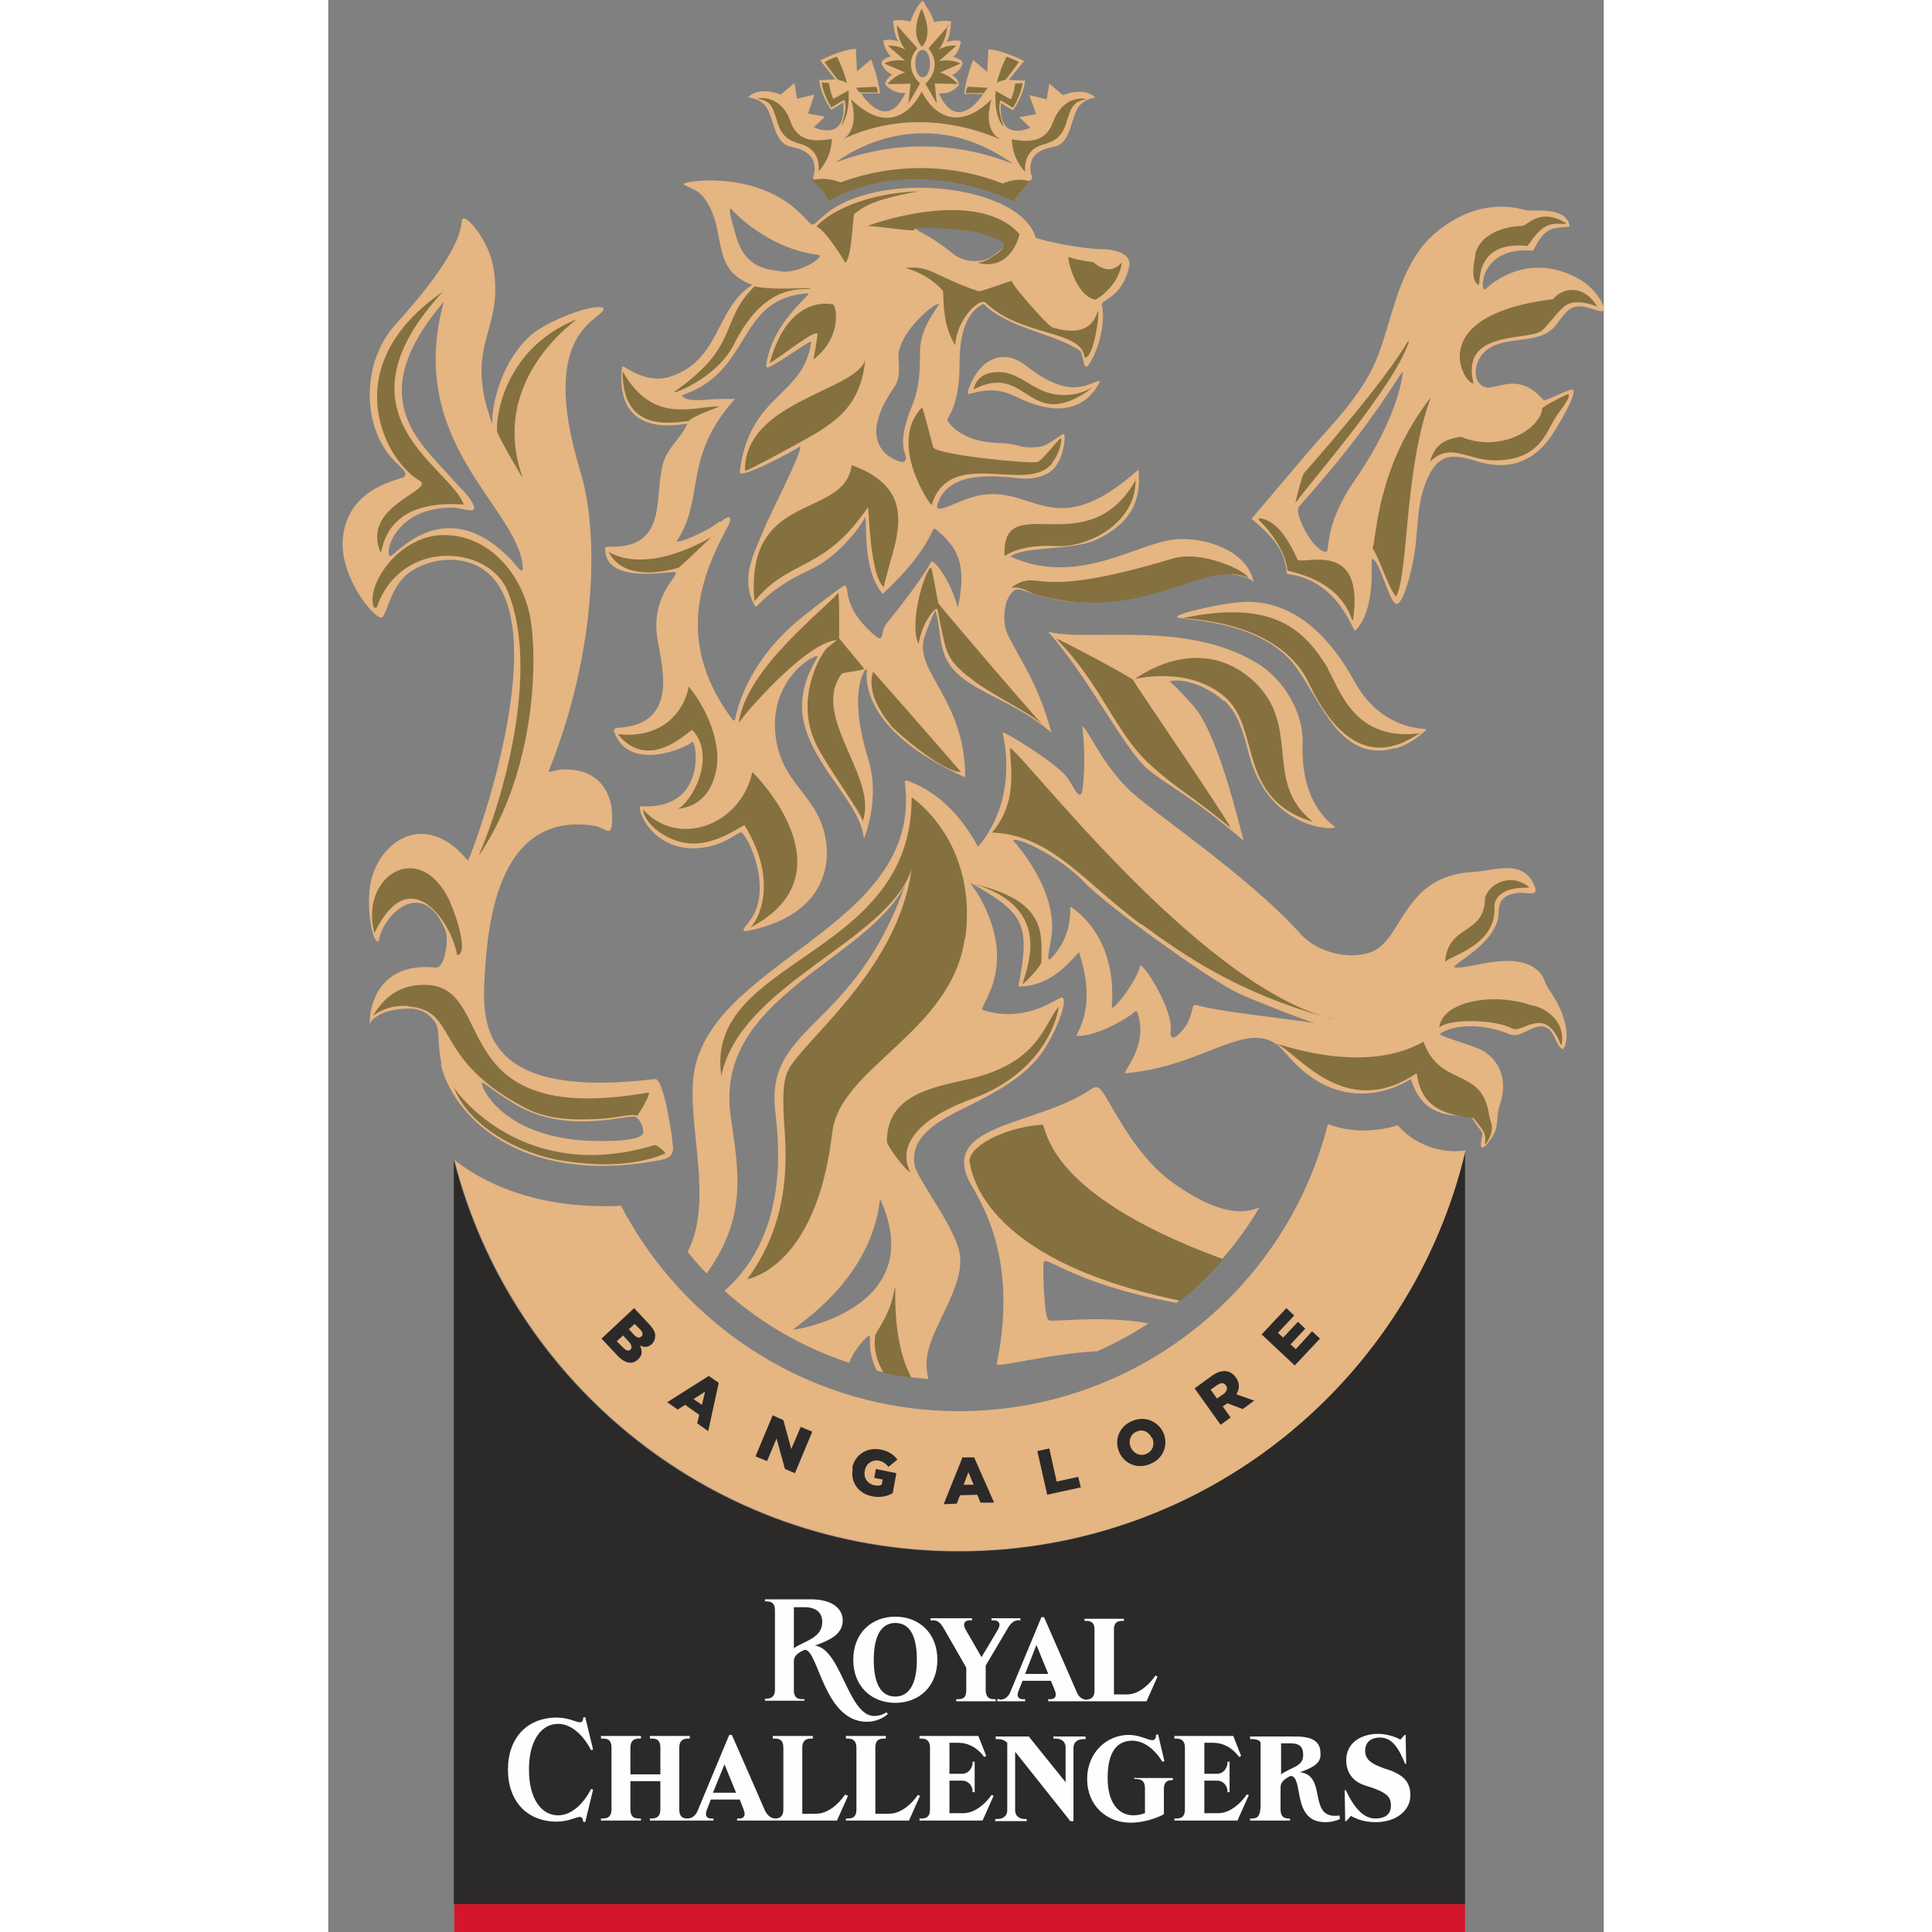 <svg clip-rule="evenodd" fill-rule="evenodd" height="50px" image-rendering="optimizeQuality"
    shape-rendering="geometricPrecision" text-rendering="geometricPrecision" viewBox="23 11 2427 3676" width="50px"
    xmlns="http://www.w3.org/2000/svg">
    <rect x="23" y="11" width="2427" height="3676" fill="#808080" stroke="none"/>
    <g fill-rule="nonzero">
        <path d="M2186 3687H263v-53h1923z" fill="#d5152c" />
        <path d="M2186 2203v1431H262V2218c109 428 497 745 960 745 468 0 860-325 964-761z" fill="#2b2a29" />
        <path
            d="M263 2218c81 63 184 88 284 88 11 0 22 0 33-1 121 232 364 391 643 391 338 0 623-233 702-546 25 9 48 12 67 12 24 0 47-4 66-10 30 35 79 55 129 48-103 437-495 762-964 762-463 0-851-317-960-745z"
            fill="#e5b582" />
        <path
            d="M1799 2550l47-50 15 14-31 33 10 9 28-30 14 13-28 30 10 9 31-34 15 14-48 51zm-72 113c6-5 8-11 4-16-4-6-10-5-16-1l-13 9 12 17zm-56-10l33-24c11-8 20-10 28-9 7 1 13 5 18 12 8 11 7 22 1 32l34 12-22 16-29-11-9 6 15 21-19 14-50-70zm-81 94c-5-11-17-18-29-12-12 5-16 18-11 30 5 11 18 18 30 12 12-5 16-18 11-30zm-62 27c-10-23 0-49 24-59 24-11 50 0 60 22 10 23 0 49-24 59-24 11-50 1-60-22zm-156-2l23-5 14 63 41-9 5 20-64 14-19-84zm-121 64l-10-24-9 24zm-22-52h23l38 86h-26l-6-15-33 1-6 16-25 1 35-87zm-209 20c5-25 28-40 54-35 15 3 24 9 32 19l-17 14c-5-6-10-10-19-12-12-2-24 6-26 19-3 14 5 25 18 28 6 1 10 1 14-1l2-10-16-3 3-17 39 8-7 38c-10 6-24 9-39 6-26-5-42-27-37-52zm-151-100l20 9 15 55 18-42 22 9-33 79-19-8-16-58-18 43-22-9 33-79zm-135-20l6-25-22 14zm13-55l19 13-20 92-21-15 4-16-27-19-14 9-20-14zm-128-75c3-3 3-8-2-13l-11-11-11 10 10 11c5 5 10 7 13 3zm-23 11l-12-13-12 11 13 13c5 5 10 6 13 3s3-8-2-14zm9-65l30 32c7 8 11 15 10 22 0 5-2 10-6 14-7 7-15 7-23 3 5 10 5 19-4 27-11 10-25 7-39-8l-30-32 63-59z"
            fill="#2b2a29" />
        <path
            d="M2052 3383c17 8 30 19 30 44 0 29-27 51-66 51-23 0-39-7-47-12l-9 10h-2l-1-59h2c16 34 34 54 56 54 23 0 30-11 30-25s-6-22-29-31c-10-4-19-6-26-9-19-8-30-24-30-46 0-33 28-50 61-50 16 0 34 6 42 11l8-9h2l1 55h-2c-12-29-24-50-48-50-18 0-28 10-28 25 0 17 12 24 29 31 9 4 20 6 27 10zm-216-55h18c23 0 24 13 24 23 0 21-22 22-42 36zm19 143h-4c-9 0-16-3-16-17v-42c0-10 7-16 19-22 26 1 1 88 66 88 12 0 22-3 28-6l-1-7c-2 1-5 1-8 1-51 0-16-77-67-83 25-9 39-17 39-33 0-15-2-35-47-35h-87v5h4c9 0 16 3 16 7v118c0 23-7 26-16 26h-4v4h76v-4zm-451-156h60v5h-4c-9 0-19 4-19 17v139h-6l-105-132v111c0 13 10 17 18 17h4v4h-60v-4h4c9 0 19-4 19-17v-128c-5-5-11-7-17-7h-5v-5h63l70 87v-66c0-13-10-17-19-17h-4v-5zm154 79h72v4h-1c-9 0-16 3-16 17v48s-28 16-64 16c-44 0-82-32-82-83s38-84 79-84c21 0 37 10 45 10s7-10 7-10l4-1 12 51-4 1s-22-40-57-40c-27 0-47 18-47 71 0 50 23 71 49 71 8 0 16-2 22-4v-48c0-13-7-17-16-17h-4v-4zm216 34l-21 47h-120v-4h4c9 0 16-3 16-17v-118c0-13-7-17-16-17h-4v-5h112l15 38-4 2s-17-27-49-27h-17v59h24c13 0 20-12 20-21v-2h4v58h-4v-2c0-9-7-20-20-20h-24v62h26c32 0 55-36 55-36l4 2zm-489-2l4 2-21 47h-120v-4h4c9 0 16-3 16-17v-118c0-13-7-17-16-17h-4v-5h112l15 38-4 2s-17-27-49-27h-17v59h24c13 0 20-12 20-21v-2h4v58h-4v-2c0-9-7-20-20-20h-24v62h26c32 0 55-36 55-36zm-530-4l22-54 22 54zm251 4s-23 36-55 36h-26v-126c0-13 7-17 16-17h4v-5h-76v5h4c9 0 16 3 16 17v118c0 13-7 17-15 17s-15-5-20-15c-1-3-63-144-63-144h-5l-60 144c-4 10-11 15-20 15s-15-4-15-17v-118c0-13 7-17 16-17h4v-5h-76v5h4c9 0 16 3 16 17v51h-57v-51c0-13 7-17 16-17h4v-5h-76v5h4c9 0 16 3 16 17v118c0 13-7 17-16 17h-4v4h76v-4h-4c-9 0-16-3-16-17v-54h57v54c0 13-7 17-16 17h-4v4h121v-4h-5c-6 0-13-4-7-18l7-18h55l7 18c6 14-1 18-7 18h-5v4h190l21-47-4-2zm-601-47c0 55 24 86 55 86 40 0 63-50 63-50l4 1-15 62-4-1s0-9-6-9c-7 0-22 9-44 9-56 0-93-38-93-99s37-99 93-99c22 0 37 9 44 9s6-9 6-9l4-1 15 62-4 1s-23-50-63-50c-31 0-55 31-55 86zm744 49l-21 47h-120v-4h4c9 0 16-3 16-17v-118c0-13-7-17-16-17h-4v-5h76v5h-4c-9 0-16 3-16 17v126h26c32 0 55-36 55-36zm-240-359h20c23 0 34 11 34 28 0 31-34 36-54 50zm19 175h-3c-9 0-16-3-16-17v-56c0-10 9-16 21-21 26 1 36 137 118 137 25 0 40-15 40-15l-3-3s-9 7-23 7c-50 0-63-128-113-134 25-9 53-20 53-48 0-20-17-40-61-40h-87v4h3c9 0 16 3 16 17v151c0 13-7 17-16 17h-3v4h75v-4zm443-102l22 54h-44l21-54zm-71 102h-4v4h53v-4h-5c-6 0-13-4-7-17l7-18h54l7 17c6 14-1 18-7 18h-5v4h187l21-47-4-2s-23 36-54 36h-25v-124c0-13 7-16 16-16h3v-4h-75v4h3c9 0 16 3 16 16v117c0 13-7 16-15 17-8 0-15-5-19-15-3-7-62-142-62-142h-5l-59 142c-4 10-11 15-20 15zm-127-150h-4v-4h79v4h-5c-6 0-15 4-7 18l30 52s23-38 31-52-1-18-7-18h-5v-4h55v4h-4c-8 0-14 5-20 15l-42 71v47c0 13 7 17 15 17h4v4h-75v-4h4c9 0 15-3 15-17v-43l-43-75c-6-10-11-15-20-15zm-71 5c26 0 41 22 41 70s-16 70-41 70c-26 0-41-22-41-70s16-70 41-70zm0 152c45 0 80-31 80-82s-35-82-80-82-80 31-80 82 35 82 80 82z"
            fill="#fefefe" />
        <path
            d="M1266 449c-26-6-123-14-125-6-2 9 20 9 71 51 14 11 33 16 53 13 13-2 21-8 33-17 30-22 8-26-32-40zm635 1509c-16-4-126-47-150-59-52-25-246-164-288-208-48-51-131-89-137-81 0 0 90 96 72 190-6 34-10 48 8 26 35-43 28-91 29-90 3 3 89 50 79 191-1 12 48-49 54-79 10 0 62 85 58 123-3 27 16 10 28-7 7-10 11-23 13-32 2-12 5-9 19-6 43 11 161 23 216 32zm-828 334c-17 158-164 243-165 249 0 1 261-38 165-249zM393 1088c-11-114-224-235-150-503-156 182-46 267 14 335 16 19 34 33 42 51 9 20-19 7-36 6-113-3-134 88-122 92 8 2 103-125 230 7 8 8 24 33 22 13zm153 1094c20 0 73-1 76-15 2-9-6-28-15-31-14-5-121 32-216-17-35-18-72-49-75-48-6 3 39 114 231 111zm-307-145c-10-46-2-67-14-83-9-12-23-24-48-24-83 1-77 48-75 23 1-32 20-112 125-101 18 2 26-53 19-71-44-105-120-28-127 21-13 6-27-77-12-125 25-76 108-119 182-28 30-71 154-439 41-545-41-39-113-35-156-1-35 28-40 83-50 83-16 0-81-80-73-153 11-98 112-109 117-115 7-9-9-19-18-29-60-59-69-184 3-263 160-176 111-203 130-199 10 2 46 45 54 92 22 124-59 145-1 301-4-11 4-106 69-168 32-31 131-67 142-54 1 22-128 37-44 311 35 115 32 338-60 568-3 7 10-2 29-2 66-1 95 44 91 102-2 28-12 9-35 5-189-28-203 202-208 299-5 98 15 221 325 183 17-2 34 119 34 129 1 18-10 23-28 26-265 49-392-87-414-184zm1489-693c28 26 38 68 47 103 38 142 161 144 164 138 1-2-67-37-62-161 2-55-35-121-88-152-136-82-318-39-396-59 79 90 146 226 190 262 41 34 81 49 182 136-2-2-43-189-91-251-5-7-47-53-51-52 31-10 83 16 104 37zm340-624c-1-11-43 82-198 255-7 7 7 43 24 65 5 7 20 24 29 20 5-2-4-53 53-135 40-58 82-135 92-206zm382-123c0 5 0 8-11 5-18-5-39-15-56-1-18 15-22 35-46 46-39 18-100 3-124 47-10 18-11 48 13 54 20 5 62-31 109 24 4 4 52-24 57-19 5 11-25 61-35 77-52 87-125 66-154 57-33-10-61-14-81 20-31 52-23 111-34 167-2 13-18 88-33 86-13-2-33-88-46-85-3 1 9 96-32 136-4 4-31-97-130-108-4-42-20-65-67-105 28-33 71-84 99-117 54-64 117-122 145-203 24-68 35-138 79-196 21-28 98-100 199-71 10 3 77-9 83 30 1 4-26-1-42 10-17 11-24 34-28 37-104-9-101 84-90 73 24-23 93-68 180-18 29 17 45 47 45 54zM989 320c187-71 336 5 336 2-181-128-336-2-336-2zm151-188c0 14 6 26 14 26s14-11 14-26c0-14-6-26-14-26s-14 11-14 26zm345 64c-37 6-39 27-47 49-12 44-28 43-37 46-59 10-39 57-38 60-1 0-1 1-2 1-6 5-26 25-29 38-3-3-192-95-355-1 0 1-3-18-32-39 0 0 21-48-39-59-9-3-25-3-37-46-8-22-10-43-47-49 0 0 18-22 62-5l26-22 5 30 33-8-12 36 32 6-21 20s63 31 56-47l-23 14s-20-28-23-57c-1 1 31-1 31-1l-29-36s40-21 68-22c0-1 2 43 2 43l27-23s14 36 17 65c-2-1-36 0-36 0s48 77 84-1c-1-1-20 4-38-16-1 0 1-12 13-19-10-4-21-17-20-23 0-4 7-9 18-12-2 0-13-13-15-30 0 1 9-5 29 2 0 0-8-9-10-39-1-1 14-4 32 1 2 0 4-13 16-31 1-1 1-2 2-2 2-2 3-4 5-6s4 4 7 9c13 18 15 31 16 31 18-4 33-2 32-1-1 30-9 39-9 39 20-6 28-1 28-2-2 17-13 30-15 30 11 3 18 8 18 12 0 6-10 19-20 23 12 7 14 19 13 19-18 20-37 15-38 16 36 79 84 1 84 1s-33-1-36 0c3-29 17-65 17-65l27 23s2-44 2-43c27 1 68 22 68 22l-29 36s33 2 31 1c-3 29-23 57-23 57l-23-14c-7 77 56 47 56 47l-21-20 32-6-13-36 33 8 5-30 26 22c44-17 62 5 62 5zm-715 808c13-12 27-15 11 13-59 109-90 227 11 363 2 2 5 3 5 0 6-31 32-122 137-202 10-8 69-54 72-53 10 2-8 40 58 96 17 14 9-7 21-23 22-28 66-82 85-118 3-6 34 27 51 87 18-84-1-115-42-149-10-8-2 31-101 123-41-49-28-140-34-146 2 1-41 71-104 100-89 41-101 77-105 69-31-55 2-107 18-148 10-26 73-146 68-156-12 9-117 65-115 49 18-150 122-142 136-248 1-4-51 32-58 36-28 16-32 22-24-9 17-71 86-120 76-119-138 9-104 149-240 194 5 13 42 9 53 8 10-1 39-1 48-1-100 111-57 189-110 269-6 10 57-16 81-36zm116-476c39 2 83-30 70-32-100-12-166-87-167-88-7-1 7 40 8 45 12 48 36 71 89 74zm229 362c4 0 5-1 7-5 4-9-21-23 12-102 14-35 15-67 15-104 0-46 37-87 36-89-6-6-79 55-77 101 1 24 4 39-9 58-80 116 9 141 16 141zm-561 161c125 7 84-110 110-169 10-23 36-46 42-65-16 2-139 29-124-108 1-7 38 32 87 20 101-29 89-131 161-176-84-30-45-105-93-167-12-16-37-21-38-25-1-5 132-27 217 51 33 30 22 35 48 11 102-92 376-61 405 40 11 6 90 22 125 22 22 0 59 7 53 34-15 62-55 61-52 73 11 50-23 119-30 117-6-2-6-27-12-31-49-33-137-42-183-89-51 25-45 105-46 131-4 78-27 84-22 93 20 27 56 40 98 41 41 1 37 12 77 7 17-2 42-26 46-24 3 2 1 35-13 57-13 23-44 30-73 27-47-5-124-13-150 38-17 34 8 18 49 2 125-47 155 97 327-55 1-1 2 0 2 1 1 25 9 90-81 131-46 21-139 12-163 32 131 59 242-28 317-33 53-4 134 21 146 82-13-17-71-20-94-11-261 101-341 12-361 26-22 15-23 60-15 80 18 42 59 92 85 191-86-75-186-80-207-159-6-21-7-55-14-74 0 0-17 37-22 56-15 63 79 116 79 262-190-85-190-181-187-204 0-2-2-2-3-1-9 13-29 60 6 172 23 76-9 152-9 149-5-60-82-124-109-203-28-80 23-139 21-143-3-7-96 44-79 157 12 79 66 102 88 165s12 169-141 200c-17 3-6-6 3-19 46-61-4-163-16-168-6-3-37 32-96 30-80-3-105-81-95-80 130 8 105-132 97-122-7 9-120 60-148-20-1-3 1-6 4-7 130-5 81-134 77-180-7-74 40-107 36-116-2-5-137 27-134-47zm1500 384c30-9 47-26 57-34 1-1 1-2-1-3-19-1-89-8-134-90-43-78-108-152-205-152-43 1-137 23-133 29 4 7 159 2 227 96 47 65 85 184 189 153zm-703-728c-43-34-87-14-108 40-6 16-2 14 2 13 50-14 70-2 100 12 71 31 121 16 147-36-21 0-52 41-141-29zm1022 1301c-17-8-15-40-39-44-21-3-42 23-63 15-64-27-121-13-133 0 9 7 71 23 85 33 27 18 46 52 29 102-8 25 0 40-16 63-20 29-23 19-17-7 1-6-7-11-19-31-8-13-90 16-117-75-20 13-134 77-239-50-64-77-146 26-304 39-8 1 39-47 26-103-5-21-4-17-17-7-24 16-69 40-101 39-8 0 41-44 4-158-2-7-42 65-116 64 12-59 14-94 3-119-12-29-46-52-94-78 2 3 11 17 13 19 85 144-3 219 11 223 87 27 145-28 151-24 10 5-8 54-28 88-31 53-77 80-136 111-46 24-130 55-117 121 6 28 79 119 86 170 8 58-51 134-61 185-4 17-3 35 1 51-34-3-66-8-98-16-7-13-12-29-13-47-1-14 2-25-6-17-16 15-27 32-34 49-88-29-169-76-237-137 131-115 100-304 96-347-15-160 151-150 248-426-74 147-366 214-332 442 16 110 30 192-46 298-13-13-25-27-36-41 48-95 3-225 10-324 16-230 441-288 403-570 0-2 2-3 4-3 72 26 108 82 125 108 3 5 7 12 10 18 15-15 39-54 48-96 7-33 10-75-1-121-1-6 101 57 121 83 16 20 28 57 32 19 2-19 5-59-1-114 13 9 34 65 84 116 40 42 228 164 332 280 30 33 89 49 132 34 63-22 60-147 197-153 39-2 93-26 115 26 10 23-14 12-32 14-24 3-36 14-36 36 1 56-84 97-85 105 22 8 117-36 162 9 10 10 11 23 19 34 50 72 30 114 26 112zm-789 521c-31 20-63 38-98 53-96 5-193 33-191 24 45-219-43-324-55-353-45-105 135-101 235-170 13-9 19 1 28 16 19 30 60 115 128 163 81 58 132 61 164 46-41 70-95 131-158 182-206-38-252-96-253-75-1 22 1 103 10 108 7 4 103-10 190 6z"
            fill="#e5b582" />
        <path
            d="M1645 2486c-387-79-399-253-402-267 3-31 74-64 138-68 12-1-7 127 345 256-25 29-52 55-81 79zm-514 146c-17-2-34-5-51-9-13-21-20-45-16-72 3-7 10-15 22-40s13-46 16-51c-2 86 13 139 30 171zm-955-707c-47-3-69 21-68 19 26-44 59-58 93-59 151-7 31 274 430 205 9-2-13 34-20 44-11-5-36 4-73 6-30 1-90 5-138-20-181-93-128-188-225-194zm296 295c-81-12-180-63-210-140 9 15 136 184 381 110 5-2 24 15 21 16-22 9-83 31-191 14zM1152 27c-1 0 25 45 1 73 0 0-25-20-1-73zM968 129s12-7 23-10c0 0 14 27 19 51 0-1-3-4-17-7-1 0-26-34-26-34zm327 41c5-24 18-51 19-51 12 4 23 10 23 10s-24 34-26 34c-14 3-16 6-17 7zm12 81c-19-22-14-67-14-67s28 16 29 16c7-15 8-30 8-30l14-1c-2 21-18 47-18 47s-23-14-24-14c-7 19 6 49 6 49zm-327-36s-16-26-18-47l14 1s1 15 8 30c1 0 29-16 29-16s4 45-14 67c0 0 13-30 6-49-1 0-24 14-24 14zm54-28l-7-9s36-2 38-2 4 11 4 11zm167-128c-1 23-12 42-17 47 17-11 34-8 34-8s-32 29-33 29c26-4 41 5 41 5l-39 17c21 6 34 22 34 22s-26-1-44-1l4 38-22-38h1c35-36 5-67 5-67l39-44zm70 129h-35s2-12 4-12 38 2 38 2l-7 9zm-150-61c-1-1-33-29-33-29s17-2 34 8c-5-4-16-23-17-47l39 44s-31 30 5 67l-22 38 4-38c-18 1-44 1-44 1s13-17 34-22l-40-17s15-10 41-5zm-102 74c73 71 119 14 133-16 23 45 70 77 133 15-15 53 6 69 16 76-69-30-183-55-299 0 11-5 30-28 16-75zm446-1c-25 4-28 16-36 39-9 36-28 41-42 46-47 11-37 55-38 53-27-29-25-62-25-62 68 14 74-25 82-42 22-44 60-35 59-34zm-547 84c-14-5-33-10-42-46-8-24-10-35-36-39-1-1 37-10 59 34 7 17 14 56 82 42 0 0 2 33-25 62-1 1 9-42-38-53zM344 831c-1-48 27-162 151-212 9-4-170 110-102 301 2 5-48-80-49-89zm706 145c-85 125-148 96-216 179-19-213 171-154 185-259 138 50 78 150 61 232-27-23-28-151-30-151zM244 563c-221 236 9 333 37 408-140-10-152 70-158 92-40-91 107-119 73-138-63-36-164-217 48-361zm66 1074c40-90 119-347 54-502-36-87-202-100-248 30-1 3-6 3-7 0-13-45 51-136 134-136s145 69 163 150c16 74 15 294-95 458zm-199 150c-29-109 85-181 142-64 24 56 33 106 15 105-6-50-86-188-157-42zM2205 496c12-49 74-55 88-55 13 0 34-36 84-6 1 0 1 2 0 2-10 0-23-2-36 4-16 8-28 27-36 38-103-11-89 75-93 74s-17-11-6-56zm232 98c-32-12-51-9-62 0-13 10-33 39-44 47-30 19-154-2-129 99-14 7-102-128 152-160 10-15 53-36 84 15zm-78 210c-18 27-30 83-116 83-53 0-85-36-124 3 8-24 17-42 59-48 73 31 151-13 155-54 0-3 49-29 50-27 4 8-18 33-24 43zm-495 161c3-15 13-51 15-53 36-41 154-176 198-251 1-1 2 0 2 1-29 87-192 272-214 304-1 1-2 0-2-1zm257-198c-51 137-42 332-66 379-13-12-32-73-45-92 8-19 7-154 111-287zm-327 234c-2-1 0-4 2-4 15 3 41 11 71 78 6 14 129-43 106 115 0 1-2 1-2 0-28-82-122-90-123-94-3-36-35-78-54-95zm-1237 60c-1-1 61 48 195-28-3 3-59 56-62 58-27 8-106 26-134-31zm152 257c27 30 62 99 53 154-7 43-31 74-74 78 24-10 76-97 28-150-3-4-80 84-142 8 117 12 136-88 134-90zm331 257c4-9-73-111-91-153-35-79 5-157 22-177 2-2 22-17 19-16-60 5-181 147-186 158 14-105 166-218 189-248 3-4 2 84 2 86 0 1 48 58 48 59-15 5-40 6-43 9-61 82 73 199 39 283zm53-185c-52-62-33-101-33-101s119 135 167 191c-36 0-124-77-135-90zm141 407c-25 178-238 245-252 369-26 222-126 271-162 279 90-120 73-252 70-305-2-42-3-78 13-101 41-62 205-191 230-374-46 138-326 218-362 393-33-225 364-223 362-530 2 1 127 85 102 269zm-102 444c-7 3-46-50-46-58 0-89 86-103 157-119 132-31 141-103 170-138-5 38-41 130-163 175-173 63-119 140-119 140zm108-943c-25-21-35-33-42-55-1-4-2-7-3-11-2-10-5-23-8-37-1-7-3-16-5-25 0 0-3-1-5 1-27 27-31 70-31 65-19-42 14-144 24-145 2 0 13 67 14 68 0 2 188 222 197 229-37-29-104-59-140-90zm104 586c4-23 65-144-92-191 139 33 128 94 128 148 0 9-35 44-37 43zm-518-108c14-12 56-86-11-195-11 5-52 35-97 35-48 0-94-37-96-65 64 73 185 33 208-71 2 1 194 192-4 296zm1111 175c-6-1-11-3-17-5 6 2 11 3 17 5zm0 0c-6-1-11-3-17-5 6 2 11 3 17 5zm-367-181c-109-80-170-170-284-175 48-56 36-119 34-161 29 15 348 437 600 512-164-46-266-115-350-177zm578 73c4-75 76-51 76-124 8-26 47-48 83-21 1 1 0 2-1 2-53-1-65 22-64 38 3 74-89 92-94 104zM682 756c126-88 84-133 152-200 31 6 68 4 108 3-6 8-83-21-147 107-33 67-126 99-113 90zm465-381c-97 17-110 34-123 43-3 2-4 81-17 93-7-12-39-63-55-69 11-14 70-62 195-67zm253 518c-48 59-194-34-229 79-1 2-85-117-18-186 1-1 21 76 21 76 5 14 181 32 199 28 7-2 39-42 43-45 5-2-1 29-16 47zM584 719c57 99 131 66 183 65 0 2-48 17-58 28-37 4-125 21-126-93zm975 203c3 83-89 131-149 128-37-2-75 2-100 19-7-132 159 19 250-146zm70 152c58-18 144 26 144 36-86-36-196 88-398 34-19-5-30-17-53-15 61-40 28 29 307-55zm-167-383c-5-53-121-39-188-104-12-11-56 33-58 81-19-32-22-61-23-102 0-3-28-34-72-45 47-6 56 16 139 44 5 2 64-22 64-19 0 8 68 85 77 88 82 25 84-34 87-31 3 5-9 93-26 88zm18-180c35 29 53-3 53 0-6 45-49 71-51 70-38-8-54-82-50-81 25 9 45 8 49 11zm-497 79c7 1 19 63-37 105 2-6 7-40 8-47 2-16-67 40-91 54 36-133 118-112 120-112zm62 105c-9 84-48 117-127 159 0 0-94 52-102 53-2-133 213-152 229-212zm732 606c103 87 21 197 120 274-147-45-98-177-168-238-69-60-171-34-171-34s115-89 219-2zm148-17c23 39 50 139 176 122-17 6-120 99-212-95-53-111-205-121-240-124 176-37 233 25 277 97zm445 714c0 1-2 1-2 0-30-76-72-20-92-30-34-18-121-19-139-2 5-49 101-68 176-42 15 1 65 23 57 74zm-815-692c0 2 177 261 185 280-84-69-103-74-154-121-65-59-92-152-178-239 3-1 148 76 148 80zm676 821c1 19 16 28-5 60-1 1-2 0-2-1 4-21-9-30-22-48-63-6-100-25-108-85-138 93-227-41-267-56-4-4 163 63 280-4 31 87 109 48 124 135zm-93-1684h1zm1 0h-1zm-779-87c-1-1-27 24-31 39-3-3-192-95-354-1 0 1-3-18-32-39 0 0 19-10 55 3 1 1 141-63 308 2 0 1 28-14 54-3zm777 87h1zm1 0h-1zm-773 303c-21-13-42-27-66-27-44-1-48 33-48 33 105-55 103 89 227-4 3-3-50 36-112-2zm-104-236h4c11-3 18-8 30-16 30-22 8-26-32-40-26-6-124-14-125-6v1h-1c-9 2-69-8-88-8 34-13 213-69 289 15 1 1-14 69-76 56z"
            fill="#857040" />
    </g>
</svg>